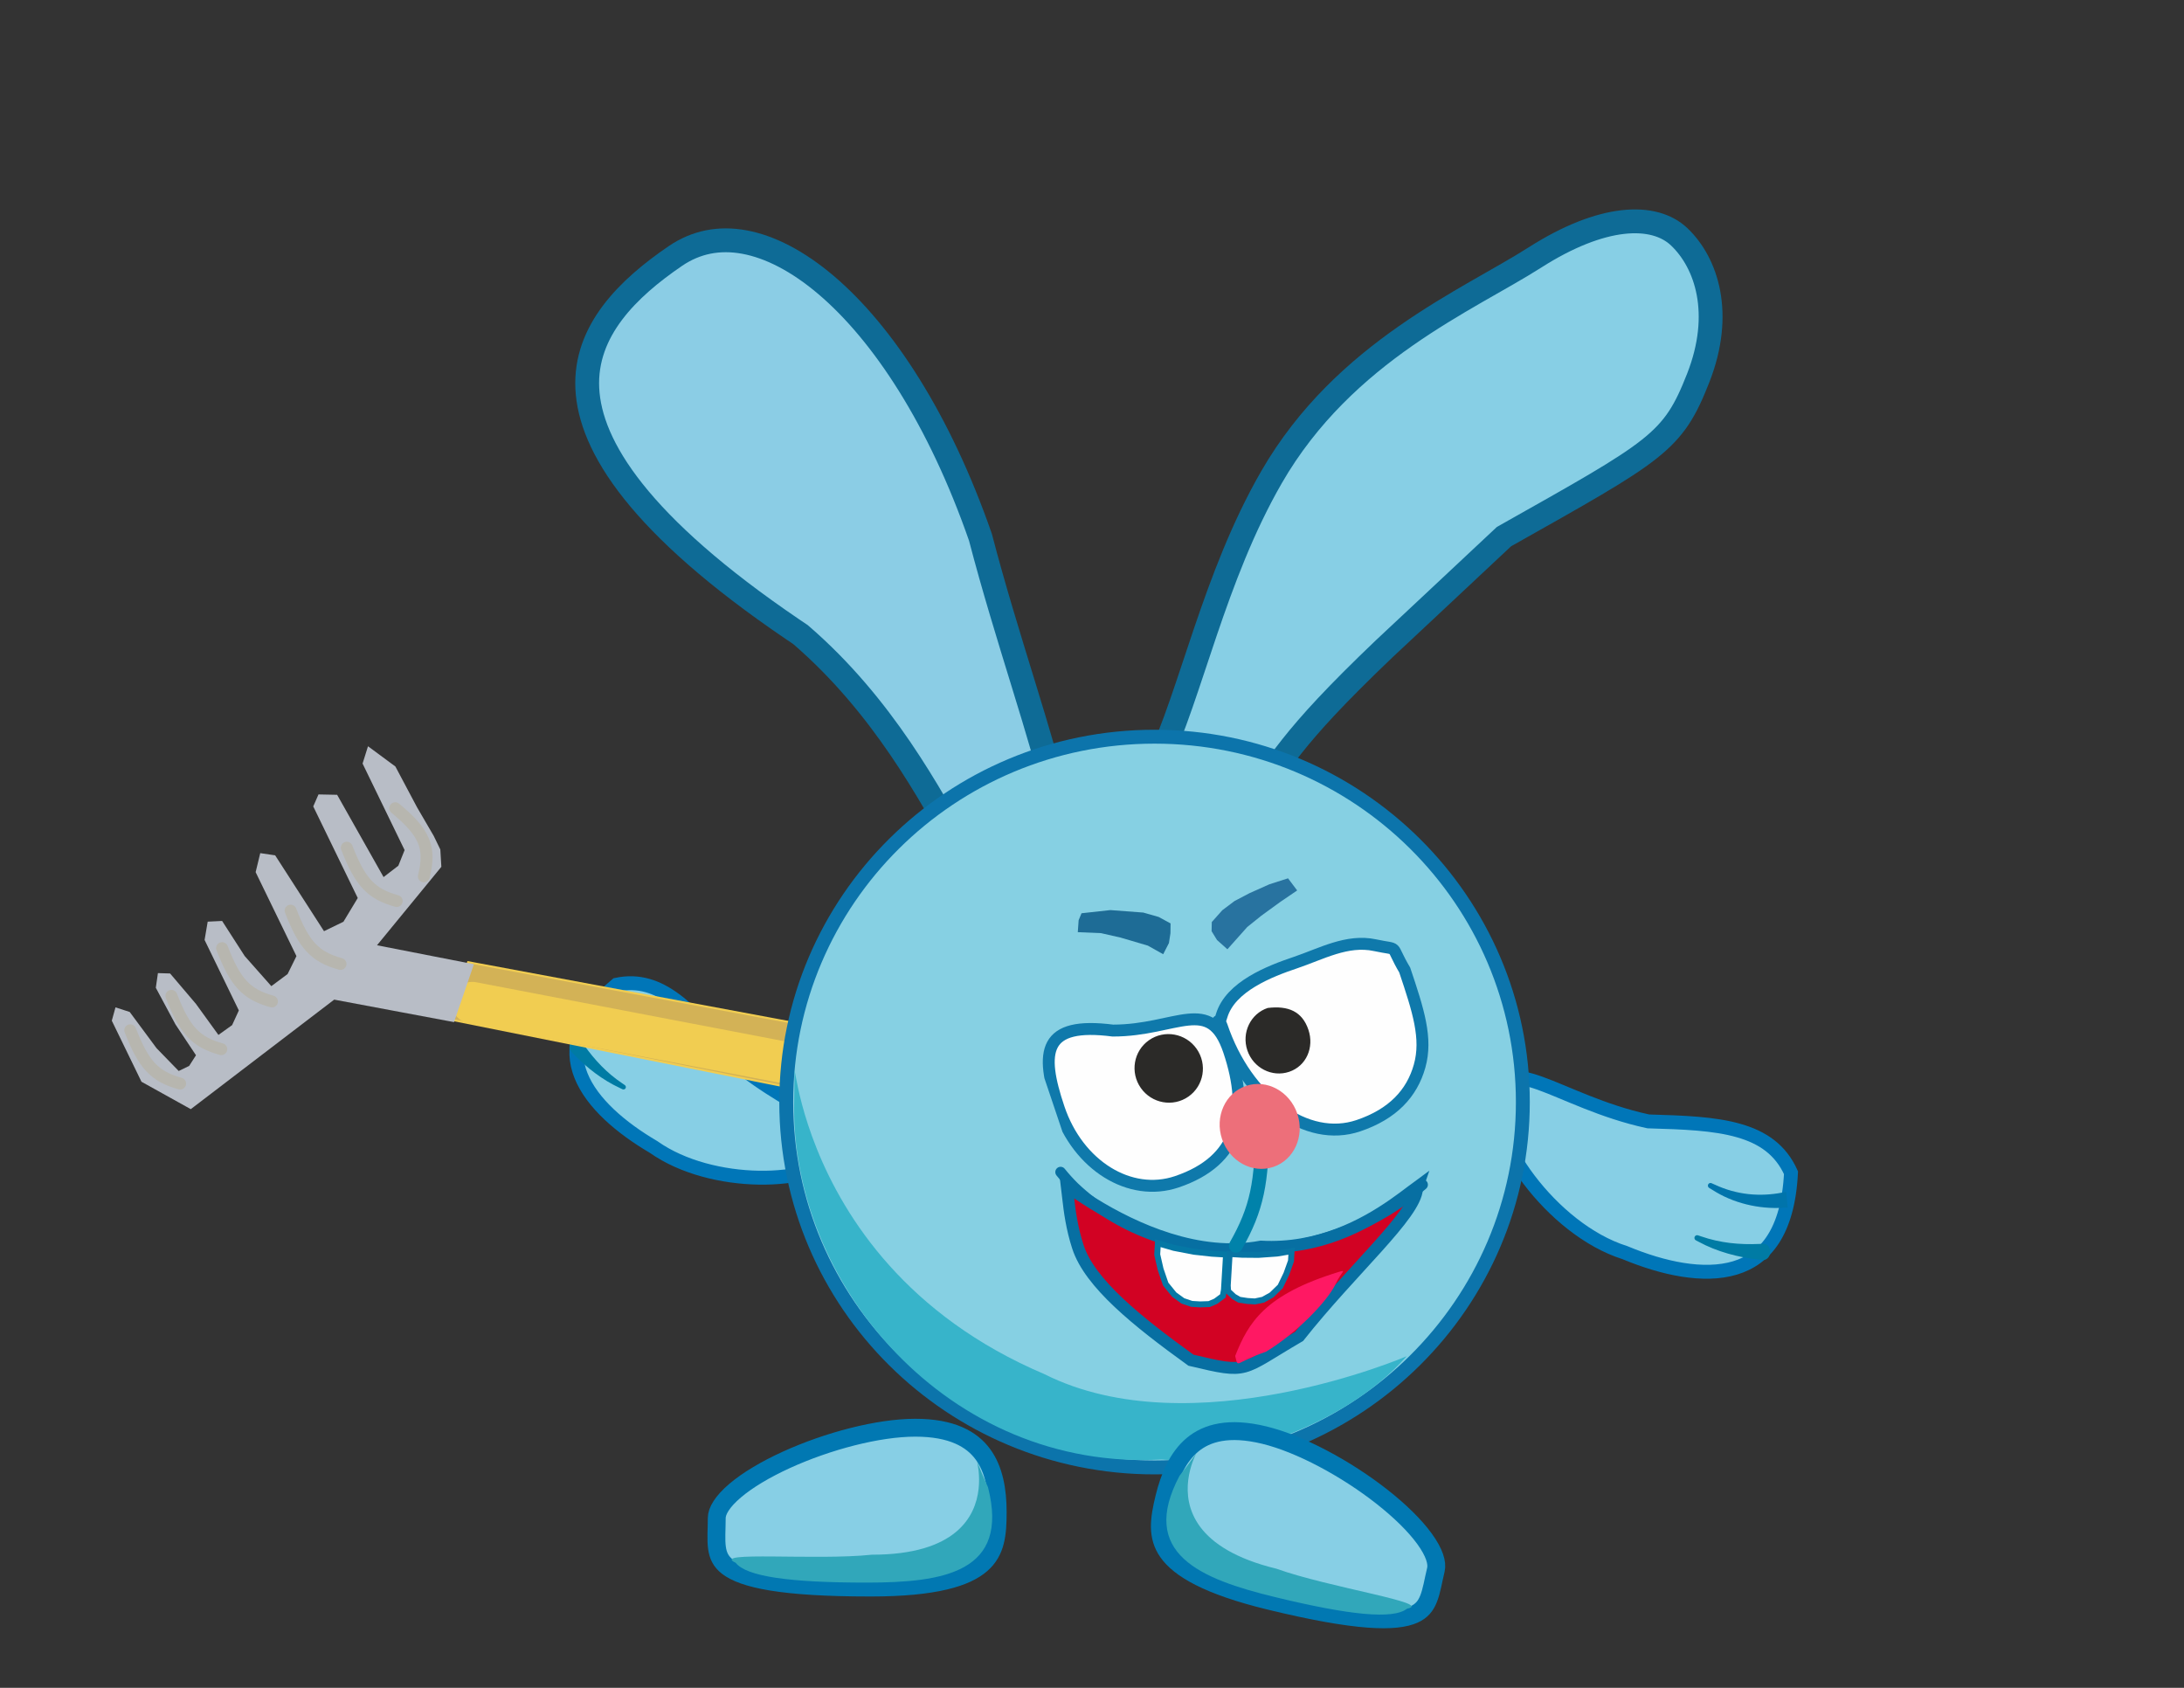 <svg width="1100" height="850" viewBox="0 0 1100 850" fill="none" xmlns="http://www.w3.org/2000/svg">
<rect x="0" y="0" width="1100" height="850" fill="#333333" stroke="none"/>
<path d="M773.075 129.675C806.791 108.15 833 107.098 845.795 119.296C859.627 132.482 868.011 158.023 855.342 190.315C842.514 223.015 834.887 226.645 757.504 270.237L717.8 307.424L697.176 326.721C647.917 373.77 646.669 382.428 623.722 412.327C617.947 419.853 612.945 426.409 608.462 431.854C603.937 437.35 600.304 441.261 597.326 443.688C594.356 446.111 592.904 446.359 592.185 446.278C591.412 446.189 589.807 445.526 587.778 441.761L586.439 439.276L583.628 439.315C579.069 439.376 576.769 438.18 575.584 436.805C574.432 435.467 573.693 433.213 573.936 429.204C574.453 420.683 574.019 403.232 582.693 385.203C599.862 349.52 611.347 290.68 640.456 240.239C677.021 176.877 739.698 150.986 773.075 129.675Z" fill="#87CFE5" stroke="#0E6B96" stroke-width="12"/>
<g clip-path="url(#clip0_471_1537)">
<path d="M421.718 582.361C424.612 577.924 424.552 575.08 423.44 572.743C422.086 569.9 418.811 566.956 413.344 563.368C402.924 556.53 385.543 548.096 369.382 534.316L369.148 534.117L368.951 533.879C358.866 521.639 349.825 510.778 340.241 503.63C331.045 496.773 321.644 493.556 310.55 495.897C300.292 504.465 294.565 512.585 291.988 520.064C289.383 527.625 289.896 534.811 292.605 541.635C298.134 555.554 312.834 568 329.086 577.562L329.211 577.635L329.328 577.718C343.769 587.904 363.896 592.784 382.222 593.081C391.353 593.229 399.885 592.235 406.881 590.283C413.85 588.338 418.916 585.549 421.718 582.361Z" fill="#87CFE5" stroke="#0076B8" stroke-width="7"/>
<path d="M329.364 527.627C329.618 527.768 329.811 528.012 329.904 528.298C329.995 528.583 329.98 528.886 329.856 529.149C329.733 529.412 329.509 529.616 329.229 529.727C328.95 529.837 328.639 529.844 328.369 529.737C327.787 529.506 327.223 529.279 326.646 529.039C316.235 525.152 306.618 517.33 300.229 507.934C299.853 507.412 299.499 506.914 299.131 506.385C301.123 505.171 303.116 503.957 305.109 502.744C305.391 503.281 305.66 503.789 305.948 504.318C310.86 513.821 318.082 521.527 327.775 526.734C328.306 527.038 328.825 527.33 329.364 527.627Z" fill="#0074AB"/>
<path d="M314.708 546.464C314.953 546.63 315.126 546.897 315.196 547.196C315.264 547.494 315.225 547.8 315.079 548.057C314.933 548.313 314.69 548.503 314.397 548.595C314.104 548.687 313.786 548.674 313.519 548.548C313.034 548.318 312.575 548.099 312.092 547.862C303.509 543.91 295.482 537.675 288.902 530.851C288.522 530.471 288.159 530.108 287.782 529.726C287.106 529.047 286.752 528.146 286.83 527.193C286.906 526.242 287.407 525.318 288.191 524.651C288.975 523.984 289.968 523.638 290.919 523.715C291.872 523.792 292.704 524.286 293.266 525.061C293.575 525.486 293.869 525.891 294.178 526.313C299.551 533.879 305.645 540.373 313.427 545.585C313.86 545.884 314.27 546.168 314.708 546.464Z" fill="#007BA4"/>
</g>
<path d="M621.129 585.359L625.823 578.401L627.848 572.121L628.588 565.308L627.378 560.683L626.241 566.986L625.97 568.494L619.994 556.197L235.764 484.556L224.007 512.883L609.268 589.958L615.016 588.33L621.129 585.359Z" fill="#D3B256" stroke="#F1CD51"/>
<path d="M237.889 504.982L617.473 577.635" stroke="#F1CD51" stroke-width="21" stroke-linecap="round"/>
<path d="M228.681 514.736L238.692 485.585L189.886 476.038L222.295 436.532L221.775 427.808L218.455 420.974L210.062 406.573L199.14 386.01L185.352 375.814L182.616 384.535L203.786 428.102L200.635 435.969L193.191 441.698L169.803 400.265L160.413 400.076L157.768 406.113L180.183 452.243L172.972 464.194L163.194 468.946L138.587 430.745L131.078 429.642L128.757 439.217L149.304 481.503L144.856 490.528L136.659 496.623L123.26 481.486L111.872 463.789L104.609 464.151L103.04 473.361L120.295 508.871L116.908 516.252L110.008 521.188L98.697 505.565L85.674 490.246L79.54 490.06L78.477 497.44L88.361 515.868L98.712 531.429L95.275 536.795L90.01 539.353L78.855 527.879L65.339 509.631L58.167 507.309L56.312 514.018L71.256 544.77L96.094 558.572L168.319 503.413L228.681 514.736Z" fill="#B8BDC6"/>
<path d="M90.737 545.689C77.82 542.104 72.345 536.193 65.6 518.834" stroke="#B7B6AF" stroke-width="6" stroke-linecap="round"/>
<path d="M213.475 441.344C217.13 426.793 213.927 419.296 199.072 407.012" stroke="#B7B6AF" stroke-width="6" stroke-linecap="round"/>
<path d="M199.805 453.751C186.888 450.165 181.413 444.255 174.668 426.896" stroke="#B7B6AF" stroke-width="6" stroke-linecap="round"/>
<path d="M171.508 485.453C158.591 481.867 153.116 475.957 146.37 458.598" stroke="#B7B6AF" stroke-width="6" stroke-linecap="round"/>
<path d="M136.983 504.341C124.066 500.755 118.591 494.844 111.845 477.485" stroke="#B7B6AF" stroke-width="6" stroke-linecap="round"/>
<path d="M111.46 528.358C98.544 524.773 93.068 518.862 86.323 501.503" stroke="#B7B6AF" stroke-width="6" stroke-linecap="round"/>
<path d="M340.169 128.919C350.533 121.855 362.182 119.579 374.827 121.886C387.69 124.234 401.766 131.387 416.115 143.58C444.781 167.937 473.188 211.278 493.816 270.567C500.395 295.805 508.156 320.854 515.28 344.051C522.452 367.401 528.949 388.789 533.081 406.908C537.275 425.298 538.751 439.242 536.733 448.126C535.76 452.411 534.153 454.7 532.498 455.937C530.906 457.129 528.16 458.172 523.078 457.881L519.404 457.672L516.969 460.383C513.668 464.059 511.794 464.515 511.199 464.564C510.624 464.611 509.075 464.459 506.265 461.934C503.507 459.456 500.425 455.48 496.854 449.927C493.321 444.435 489.537 437.77 485.276 430.132C468.339 399.775 444.633 355.365 403.435 319.807L403.148 319.558L402.829 319.345L399.11 316.837C321.873 264.391 297.173 224.715 295.801 195.582C294.434 166.552 316.241 145.228 340.169 128.919Z" fill="#8BCDE5" stroke="#0E6B96" stroke-width="12"/>
<g clip-path="url(#clip1_471_1537)">
<path d="M753.587 551.267C755.565 545.584 758.09 543.656 760.861 543.024C764.233 542.255 768.954 543.137 775.675 545.534C788.485 550.102 807.256 559.792 829.898 564.666L830.226 564.736L830.563 564.746C847.873 565.251 863.293 565.78 875.826 569.384C887.85 572.842 896.828 579.021 902.061 590.588C901.304 605.746 897.967 616.533 893.124 624.053C888.227 631.654 881.612 636.201 873.872 638.529C858.084 643.277 837.567 638.783 818.55 630.889L818.404 630.828L818.254 630.781C799.881 624.945 782.414 610.319 770.132 594.111C764.012 586.037 759.283 577.703 756.399 570.076C753.527 562.479 752.64 555.999 753.587 551.267Z" fill="#87CFE5" stroke="#0076B8" stroke-width="7"/>
<path d="M861.996 595.846C861.706 595.716 861.366 595.714 861.055 595.83C860.746 595.946 860.491 596.171 860.343 596.465C860.194 596.759 860.162 597.102 860.249 597.429C860.336 597.756 860.534 598.04 860.804 598.208C861.388 598.568 861.956 598.914 862.545 599.264C872.771 605.88 885.914 609.043 898.315 608.218C899.018 608.191 899.685 608.162 900.389 608.123C900.142 605.492 899.895 602.862 899.648 600.231C898.994 600.353 898.374 600.466 897.722 600.576C886.197 602.799 874.727 601.7 863.818 596.647C863.204 596.383 862.609 596.122 861.996 595.846Z" fill="#0074AB"/>
<path d="M855.154 622.098C854.848 621.995 854.501 622.026 854.194 622.171C853.888 622.318 853.646 622.566 853.518 622.876C853.39 623.186 853.384 623.535 853.496 623.862C853.607 624.188 853.827 624.464 854.112 624.616C854.632 624.889 855.124 625.148 855.648 625.415C864.732 630.349 875.445 633.193 885.724 634.333C886.306 634.408 886.86 634.48 887.442 634.552C888.479 634.684 889.498 634.373 890.279 633.64C891.06 632.909 891.539 631.816 891.607 630.649C891.675 629.482 891.326 628.351 890.636 627.554C889.944 626.754 888.966 626.352 887.92 626.39C887.346 626.409 886.799 626.428 886.228 626.445C876.093 626.904 866.42 625.972 856.762 622.633C856.216 622.454 855.699 622.284 855.154 622.098Z" fill="#007BA4"/>
</g>
<path d="M581.5 371C683.975 371 767 453.406 767 555C767 656.594 683.975 739 581.5 739C479.025 739 396 656.594 396 555C396 453.406 479.025 371 581.5 371Z" fill="#86D0E3" stroke="#0C74AB" stroke-width="7"/>
<path d="M708.5 683C674 722 610 737.5 585 735C478 741 397.5 646.895 400 553.5C401.566 495 387 633 526 692C600.5 729.5 708.5 683 708.5 683Z" fill="#37B4CA"/>
<path opacity="0.77" d="M544.722 459.918L559.237 458.318L575.841 459.571L583.594 461.782L589.567 465.034L589.51 469.983L588.745 474.924L585.852 480.548L578.123 476.216L564.38 472.167L554.506 469.931L542.844 469.443L543.267 463.437L544.722 459.918Z" fill="#004F80"/>
<path opacity="0.7" d="M610.328 464.345L615.653 458.374L621.764 453.775L629.328 449.802L639.342 445.334L648.732 442.318L653.331 448.43L644.809 454.229L635.289 461.147L628.179 466.866L623.519 472.09L618.195 478.06L612.97 473.401L610.237 468.954L610.328 464.345Z" fill="#014C83"/>
<g clip-path="url(#clip2_471_1537)">
<path d="M560.5 518.999C592.682 518.999 609.5 500.961 619.022 529.242C624.395 545.198 625.436 559.079 621.477 570.149C617.573 581.064 608.606 589.801 592.682 595.163C569.098 603.105 542.966 586.965 533.254 558.122C523.542 529.279 525.5 514.5 560.5 518.999Z" fill="#FEFEFE" stroke="#0F79AB" stroke-width="6"/>
<path d="M652.5 484.755C665.459 480.391 678.501 473 692.5 476C705.63 478.814 699.5 475.001 707.5 488.501C714.385 508.947 718.911 522.945 714.997 536.892C711.149 550.609 701.51 561.067 684.115 566.924C671.16 571.286 657.208 568.119 644.762 559.072C632.303 550.017 621.531 535.16 615.303 516.667C612.385 508.001 610.86 526.248 615.304 511.5C619.742 496.769 639.545 489.117 652.5 484.755Z" fill="#FEFEFE" stroke="#0F79AB" stroke-width="6"/>
<path d="M659.003 518.6C661.993 527.479 657.95 536.855 649.306 539.765C640.663 542.675 631.233 537.837 628.243 528.958C625.253 520.08 629.836 510.522 638.48 507.612C648.87 506.351 655.891 509.356 659.003 518.6Z" fill="#2B2A28"/>
<path d="M598.59 552.23C606.352 546.785 608.188 536.02 602.693 528.186C597.197 520.351 586.449 518.413 578.688 523.857C570.926 529.301 569.09 540.066 574.585 547.901C580.081 555.736 590.828 557.674 598.59 552.23Z" fill="#2B2A28"/>
</g>
<path d="M713.844 597.945L713.71 598.312L713.687 598.701C712.91 611.804 680.833 639.5 654.333 673C624.333 690.5 629.333 692 599.833 685C572.833 665.5 548.882 646.329 542.899 627.899C539.88 618.601 538.75 610.059 538.01 603.387C537.763 601.158 537.552 599.069 537.325 597.245C540.996 599.912 545.447 602.961 550.517 606.088C571.436 618.99 603.547 633.667 635.084 627.796C664.291 629.42 687.26 616.677 701.694 606.673C705.319 604.16 708.424 601.807 710.939 599.904C712.087 599.034 713.086 598.281 713.947 597.65C713.913 597.746 713.88 597.845 713.844 597.945Z" fill="#D20223" stroke="#076FA2" stroke-width="6"/>
<path d="M536.253 588.592C535.809 588.04 535.166 587.689 534.463 587.614C533.761 587.539 533.058 587.747 532.508 588.192C531.959 588.637 531.608 589.284 531.533 589.988C531.458 590.693 531.665 591.398 532.109 591.95C534.282 594.65 536.612 597.224 539.074 599.659C585.075 643.228 660.805 641.769 710.2 605.068C712.977 603.018 715.632 600.899 718.251 598.642C718.787 598.18 719.118 597.524 719.172 596.817C719.226 596.111 718.997 595.412 718.537 594.874C718.077 594.337 717.423 594.005 716.719 593.951C716.015 593.898 715.318 594.127 714.782 594.589C712.266 596.758 709.714 598.794 707.046 600.764C659.71 636.131 586.185 637.187 542.813 595.852C540.49 593.554 538.295 591.131 536.253 588.592Z" fill="#076FA2"/>
<path d="M591.196 628.414L591.255 628.432L591.316 628.443L601.426 630.381L601.479 630.391L601.531 630.397L610.365 631.366L610.399 631.37L617.519 631.792L616.47 649.5L615.91 652.646L612.279 655.336L609.001 656.744L604.41 656.89L600.222 656.642L595.788 655.141L591.403 651.961L587.107 646.658L584.554 639.212L582.845 631.773L583.183 626.08L591.196 628.414Z" fill="#FEFEFE" stroke="#0578A5" stroke-width="3"/>
<path d="M643.227 631.284L643.166 631.294L643.102 631.299L633.813 631.958L633.759 631.962L633.707 631.961L625.667 631.888L625.634 631.888L619.314 631.514L618.373 647.388L618.537 650.214L621.464 652.971L624.226 654.567L628.305 655.184L632.071 655.407L636.182 654.54L640.429 652.171L644.827 647.898L647.901 641.514L650.224 635.039L650.518 630.07L643.227 631.284Z" fill="#FEFEFE" stroke="#0875A4" stroke-width="3"/>
<path d="M672.796 646.434C668.337 655.851 652.294 671.913 637.603 680.732C621.599 686.211 623.824 689.532 622.115 682.861C628.786 665.981 637.09 651.901 674.479 640.486C678.349 639.495 675.769 640.156 672.796 646.434Z" fill="#FF1863"/>
<path d="M622.459 627.366C633.2 608.557 635.674 595.071 635.648 567.312" stroke="#0082AA" stroke-width="7" stroke-linecap="round"/>
<path d="M641.323 587.671C651.792 584.146 657.202 572.155 653.408 560.887C649.614 549.619 638.052 543.343 627.584 546.868C617.116 550.392 611.705 562.384 615.499 573.652C619.293 584.919 630.855 591.196 641.323 587.671Z" fill="#ED6F7A"/>
<g clip-path="url(#clip3_471_1537)">
<path d="M461 719C479.453 719 489.418 724.777 494.985 732.291C500.752 740.076 502.5 750.636 502.5 761.5C502.5 772.729 501.623 781.38 494.348 787.753C486.743 794.415 471.12 799.5 438.5 799.5C416.106 799.5 400.008 798.432 388.449 796.533C376.815 794.622 370.241 791.939 366.485 789.064C362.993 786.392 361.644 783.333 361.114 779.492C360.834 777.466 360.79 775.239 360.831 772.693C360.871 770.301 361 767.305 361 764.5C361 761.01 363.71 756.248 370.265 750.682C376.594 745.307 385.607 739.959 396.018 735.206C416.892 725.677 442.368 719 461 719Z" fill="#87CFE5" stroke="#0178B2" stroke-width="9"/>
<path d="M497.614 748.952C508.614 791.952 475.16 797 436.5 797C397.84 797 376 794 370.5 787C357.5 781 411.114 785.952 439.114 782.952C524.114 782.952 478 706 497.614 748.952Z" fill="#31A7BA"/>
</g>
<g clip-path="url(#clip4_471_1537)">
<path d="M636.756 722.712C618.824 718.358 607.777 721.621 600.595 727.609C593.154 733.814 588.964 743.663 586.4 754.221C583.751 765.133 582.562 773.747 588.128 781.656C593.947 789.924 607.929 798.551 639.628 806.247C661.39 811.531 677.286 814.291 688.967 815.173C700.722 816.061 707.744 815.004 712.072 813.097C716.096 811.324 718.129 808.669 719.55 805.062C720.3 803.159 720.869 801.006 721.429 798.522C721.955 796.188 722.536 793.246 723.198 790.52C724.021 787.129 722.512 781.862 717.455 774.906C712.572 768.19 705.076 760.866 696.08 753.791C678.043 739.607 654.862 727.107 636.756 722.712Z" fill="#87CFE5" stroke="#0178B2" stroke-width="9"/>
<path d="M594.109 743.18C573.274 782.371 604.593 795.17 642.162 804.291C679.73 813.412 701.661 815.649 708.658 810.144C722.706 807.381 669.437 799.543 642.936 790.022C560.335 769.968 623.303 706.068 594.109 743.18Z" fill="#31A7BA"/>
</g>
<defs>
<clipPath id="clip0_471_1537">
<rect width="76" height="149" fill="white" transform="matrix(0.649 -0.761 -0.761 -0.649 384.103 631.879)"/>
</clipPath>
<clipPath id="clip1_471_1537">
<rect width="86.395" height="162.483" fill="white" transform="translate(735 619.461) rotate(-77.852)"/>
</clipPath>
<clipPath id="clip2_471_1537">
<rect width="196" height="148.189" fill="white" transform="translate(504 477.548) rotate(-18.61)"/>
</clipPath>
<clipPath id="clip3_471_1537">
<rect width="151" height="90" fill="white" transform="translate(356 714)"/>
</clipPath>
<clipPath id="clip4_471_1537">
<rect width="151" height="90" fill="white" transform="matrix(-0.972 -0.236 -0.236 0.972 739.971 742.626)"/>
</clipPath>
</defs>
</svg>
